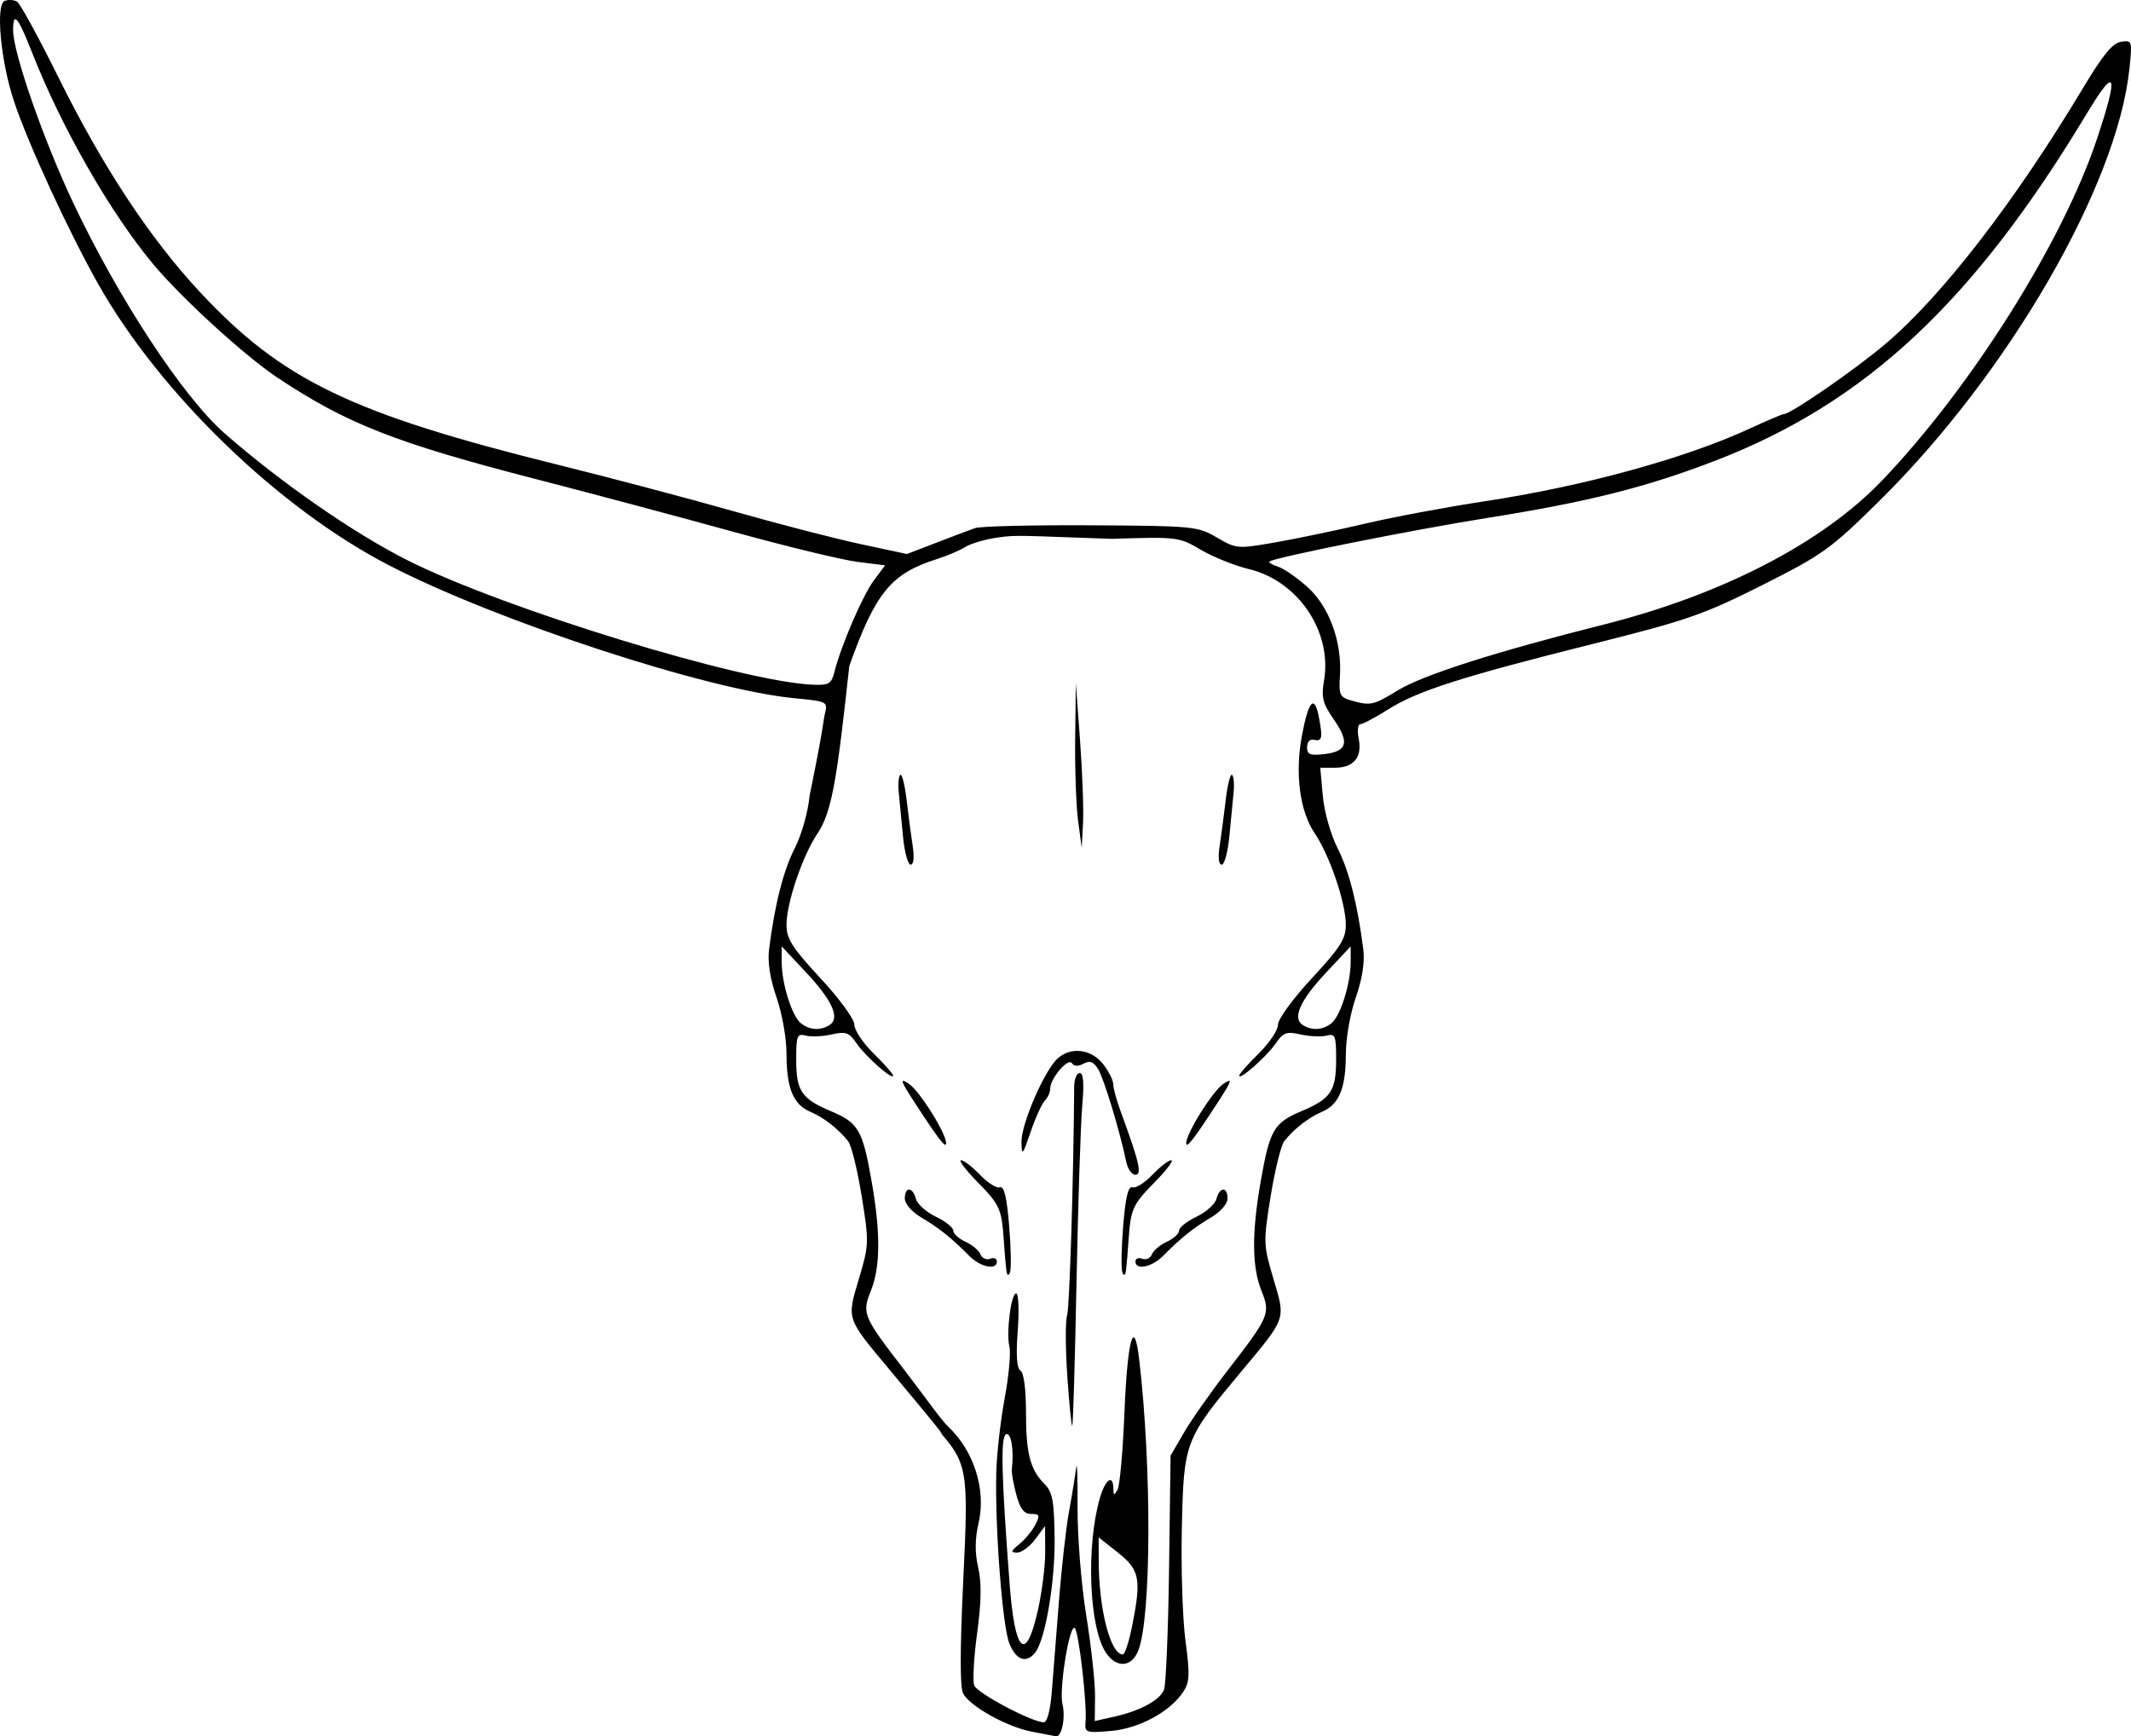 <?xml version="1.0" encoding="utf-8"?>
<!DOCTYPE svg PUBLIC "-//W3C//DTD SVG 1.1//EN" "http://www.w3.org/Graphics/SVG/1.1/DTD/svg11.dtd">
<svg xmlns="http://www.w3.org/2000/svg" viewBox="0 0 351.776 286.683" overflow="visible">
<g>
	<path d="M170.28,285.902c-4.117-0.809-10.156-4.172-11.285-6.285c-0.535-0.994-0.535-7.111,0-18.355
		c0.91-19.084,0.824-19.574-4.644-25.73c2.242,2.492,2.093,2.113-7.325-9.168c-7.414-8.879-7.257-8.422-5.242-15.211
		c1.676-5.641,1.688-6.018,0.461-13.643c-0.695-4.314-1.699-8.4-2.238-9.082c-1.59-2.029-4.035-3.93-6.27-4.879
		c-2.793-1.189-3.902-3.896-3.902-9.496c0-2.611-0.719-6.705-1.645-9.365c-1.07-3.078-1.5-5.84-1.238-7.926
		c0.938-7.418,2.348-12.98,4.242-16.713c1.145-2.258,2.203-5.996,2.442-8.633c2.438-11.853,2.23-12.375,2.57-13.731
		c0.453-1.8,0.246-1.902-4.984-2.394c-14.457-1.363-49.086-12.703-66.961-21.93c-18.219-9.402-37.844-28.383-48.055-46.476
		C11.288,38.165,4.62,23.692,2.288,16.661C0.108,10.098-0.755,0.735,0.769,0.149c0.625-0.242,1.55-0.183,2.054,0.129
		C3.327,0.587,6.429,6.27,9.71,12.899c7.254,14.649,15.039,26.449,23.269,35.293c13.59,14.59,24.997,20.094,59.184,28.559
		c8.359,2.07,21.32,5.5,28.801,7.621c7.48,2.125,17.008,4.59,21.176,5.48l7.578,1.621l4.82-1.859
		c2.656-1.023,5.547-2.113,6.426-2.422c0.879-0.308,9.48-0.515,19.113-0.461c16.941,0.094,17.621,0.16,20.801,2.016
		c3.23,1.883,3.398,1.898,9.688,0.797c3.52-0.614,10.18-2.004,14.797-3.09c4.621-1.086,13.441-2.738,19.602-3.672
		c16.477-2.492,33.223-7.09,44.012-12.082c2.777-1.285,5.254-2.336,5.508-2.336c1.137,0,11.789-7.367,16.793-11.613
		c9.363-7.946,21.438-23.602,32.684-42.391c3.191-5.328,4.797-7.266,6.18-7.469c1.824-0.265,1.855-0.156,1.371,4.481
		c-2.016,19.289-20.008,50.359-41.363,71.418c-7.984,7.879-9.246,8.781-19.262,13.824c-9.684,4.871-12.391,5.809-27.922,9.695
		c-21.688,5.43-29.016,7.774-33.828,10.828c-2.105,1.332-4.164,2.426-4.578,2.426s-0.539,1.078-0.273,2.399
		c0.613,3.062-0.809,4.8-3.93,4.8h-2.414l0.422,4.653c0.238,2.637,1.297,6.375,2.441,8.633c1.895,3.733,3.305,9.295,4.242,16.713
		c0.262,2.086-0.168,4.848-1.238,7.926c-0.926,2.66-1.645,6.754-1.645,9.365c0,5.6-1.109,8.307-3.902,9.496
		c-2.234,0.949-4.68,2.85-6.27,4.879c-0.539,0.682-1.543,4.768-2.238,9.082c-1.227,7.625-1.215,8.002,0.461,13.643
		c2.016,6.789,2.172,6.332-5.242,15.211c-9.418,11.281-9.566,11.66-9.879,25.846c-0.152,6.732,0.121,15.164,0.602,18.736
		c0.738,5.504,0.688,6.777-0.348,8.357c-2.176,3.32-7.328,6.109-11.996,6.496c-4.141,0.342-4.309,0.281-4.152-1.539
		c0.258-3.018-1.141-15.068-1.797-15.475c-0.891-0.551-2.613,10.199-2.016,12.588c0.543,2.158-0.125,5.457-1.074,5.305
		C174.011,286.627,172.198,286.281,170.28,285.902L170.28,285.902z M173.624,279.363c0.219-2.75,0.75-9.5,1.18-15
		s1.18-12.158,1.664-14.801c0.488-2.639,1.016-5.879,1.172-7.199c0.156-1.318,0.266,1.561,0.238,6.398
		c-0.023,4.973,0.602,12.805,1.441,18c0.816,5.063,1.465,11.043,1.445,13.297l-0.043,4.098l3.203-0.719
		c4.301-0.965,7.52-2.707,8.227-4.445c0.32-0.783,0.695-9.809,0.832-20.047l0.25-18.615l2.199-3.781
		c1.207-2.082,4.426-6.664,7.148-10.186c6.977-9.02,7.168-9.469,5.645-13.279c-1.57-3.918-1.602-9.578-0.102-18.096
		c1.48-8.43,2.16-9.598,6.695-11.516c4.891-2.066,5.746-3.336,5.746-8.553c0-3.932-0.152-4.303-1.582-3.932
		c-0.871,0.23-2.793,0.143-4.27-0.189c-2.348-0.533-2.871-0.34-4.121,1.479c-1.492,2.172-6.027,6.172-6.027,5.316
		c0-0.273,1.438-1.906,3.199-3.631c1.758-1.725,3.199-3.871,3.199-4.775c0-0.922,2.453-4.285,5.602-7.678
		c4.695-5.068,5.598-6.49,5.598-8.818c0-3.625-2.668-11.475-5.141-15.117c-2.449-3.608-3.273-9.809-2.125-16.008
		c1.098-5.953,2.098-7.027,2.84-3.062c0.648,3.445,0.512,3.961-0.949,3.625c-0.563-0.129-1.023,0.425-1.023,1.238
		c0,1.219,0.492,1.418,2.859,1.141c3.785-0.442,4.188-1.926,1.555-5.723c-1.852-2.676-2.09-3.617-1.609-6.453
		c1.359-8.055-4.285-16.422-12.395-18.367c-2.34-0.563-5.91-1.997-7.934-3.184c-3.613-2.129-3.863-2.16-14.676-1.813
		c-14.902-0.507-15.719-0.683-18.878-0.222c-2.047,0.297-4.442,1-5.325,1.558c-0.879,0.559-3.039,1.473-4.797,2.036
		c-7.488,2.378-10.054,5.531-14.363,17.605c-1.953,17.82-2.777,24.02-5.226,27.628c-2.473,3.642-5.141,11.492-5.141,15.117
		c0,2.328,0.902,3.75,5.598,8.818c3.148,3.393,5.601,6.756,5.601,7.678c0,0.904,1.442,3.051,3.199,4.775
		c1.762,1.725,3.2,3.357,3.2,3.631c0,0.855-4.536-3.145-6.028-5.316c-1.25-1.818-1.773-2.012-4.121-1.479
		c-1.476,0.332-3.398,0.42-4.269,0.189c-1.43-0.371-1.582,0-1.582,3.932c0,5.217,0.855,6.486,5.746,8.553
		c4.535,1.918,5.215,3.086,6.695,11.516c1.5,8.518,1.469,14.178-0.102,18.096c-1.523,3.811-1.332,4.26,5.645,13.279
		c2.723,3.521,5.941,8.104,7.148,9.234c4.02,3.771,6.293,10.141,4.981,15.83c-0.613,2.664-0.637,4.902-0.07,7.381
		c0.574,2.525,0.523,5.668-0.176,10.844c-0.547,4.014-0.762,7.896-0.477,8.629c0.492,1.281,9.543,6.078,11.473,6.082
		C172.862,284.363,173.382,282.406,173.624,279.363L173.624,279.363z M182.53,272.824c-2.754-4.197-3.262-17.486-0.973-25.461
		c0.891-3.111,2.188-4.043,2.23-1.602c0.02,1.176,0.133,1.211,0.695,0.201c0.367-0.658,0.879-6.383,1.137-12.721
		c0.492-12.148,1.586-16.064,2.441-8.736c2.086,17.881,1.996,42.646-0.176,48.057C186.776,275.33,184.253,275.455,182.53,272.824
		L182.53,272.824z M186.854,268.631c1.59-7.912,1.309-9.418-2.289-12.268l-3.203-2.533l0.008,3.865
		c0.008,7.982,1.938,15.471,3.98,15.471C185.679,273.166,186.354,271.123,186.854,268.631L186.854,268.631z M166.624,271.363
		c-1.141-2.805-2.391-19.107-2.164-28.197c0.074-3.082,0.699-8.611,1.387-12.289c0.683-3.678,1.039-7.514,0.785-8.521
		c-0.586-2.346,0.344-9.281,1.176-8.764c0.348,0.213,0.43,3.035,0.188,6.268c-0.301,3.961-0.148,6.061,0.461,6.439
		c0.551,0.338,0.906,3.025,0.906,6.857c0,6.836,0.691,9.496,3.086,11.893c1.285,1.285,1.563,2.775,1.645,8.85
		c0.098,7.285-1.559,16.975-3.25,19.008C169.366,274.688,167.733,274.092,166.624,271.363L166.624,271.363z M171.3,266.006
		c0.695-3.057,1.254-7.465,1.238-9.801l-0.023-4.242l-1.645,2.203c-0.902,1.207-2.238,2.189-2.973,2.178
		c-1.105-0.01-1.04-0.252,0.371-1.398c0.941-0.762,2.121-2.189,2.629-3.184c0.809-1.574,0.723-1.799-0.676-1.799
		c-1.188,0-1.816-0.822-2.461-3.207c-0.473-1.768-0.805-3.654-0.734-4.201c0.398-3.086-0.141-6.238-0.977-5.721
		c-0.895,0.553-0.735,6.932,0.617,24.721C167.526,272.91,169.335,274.648,171.3,266.006L171.3,266.006z M176.19,227.26
		c-0.316-4.607-0.336-9.125-0.043-10.043c0.414-1.307,1.074-22.518,1.176-37.854c0.008-1.211,0.418-2.197,0.91-2.197
		c0.617,0,0.746,1.672,0.418,5.396c-0.262,2.969-0.684,16.018-0.941,28.992c-0.254,12.977-0.57,23.701-0.707,23.836
		C176.87,235.523,176.503,231.863,176.19,227.26L176.19,227.26z M166.101,209.563c-0.106-0.879-0.286-3.039-0.403-4.801
		c-0.344-5.16-0.656-5.852-4.351-9.613c-1.934-1.971-3.149-3.586-2.7-3.586c0.45,0,1.86,1.09,3.137,2.422
		c1.274,1.332,2.754,2.254,3.281,2.053c0.68-0.264,1.129,1.604,1.52,6.311c0.305,3.676,0.367,7.162,0.133,7.746
		C166.444,210.777,166.222,210.588,166.101,209.563L166.101,209.563z M185.897,209.563c-0.121,1.025-0.344,1.215-0.617,0.531
		c-0.234-0.584-0.172-4.07,0.133-7.746c0.391-4.707,0.84-6.574,1.52-6.311c0.527,0.201,2.008-0.721,3.281-2.053
		c1.277-1.332,2.688-2.422,3.137-2.422s-0.766,1.615-2.699,3.586c-3.695,3.762-4.008,4.453-4.352,9.613
		C186.183,206.523,186.003,208.684,185.897,209.563L185.897,209.563z M159.995,207.348c-2.926-2.953-5.019-4.631-7.898-6.328
		c-1.586-0.936-2.735-2.254-2.735-3.135c0-1.998,1.301-1.957,1.828,0.053c0.227,0.865,1.707,2.193,3.293,2.949
		c1.582,0.754,2.879,1.791,2.879,2.297c0,0.508,0.91,1.336,2.024,1.844c1.113,0.51,2.222,1.441,2.468,2.078
		c0.243,0.637,0.954,0.961,1.575,0.725c0.625-0.242,1.136-0.039,1.136,0.447C164.565,209.777,161.858,209.23,159.995,207.348
		L159.995,207.348z M192.003,207.348c-1.863,1.883-4.57,2.43-4.57,0.93c0-0.486,0.512-0.689,1.137-0.447
		c0.621,0.236,1.332-0.088,1.574-0.725c0.246-0.637,1.355-1.568,2.469-2.078c1.113-0.508,2.023-1.336,2.023-1.844
		c0-0.506,1.297-1.543,2.879-2.297c1.586-0.756,3.066-2.084,3.293-2.949c0.527-2.01,1.828-2.051,1.828-0.053
		c0,0.881-1.148,2.199-2.734,3.135C197.022,202.717,194.929,204.395,192.003,207.348L192.003,207.348z M185.897,191.762
		c-1.008-4.92-3.684-13.742-4.633-15.26c-0.766-1.225-1.359-1.443-2.41-0.879c-0.895,0.479-1.574,0.447-1.906-0.082
		c-0.602-0.975-3.586,2.514-3.586,4.189c0,0.611-0.398,1.512-0.887,2.004c-0.492,0.488-1.547,2.811-2.344,5.156
		c-1.32,3.871-1.461,4.029-1.512,1.693c-0.066-3,3.867-12.031,6.051-13.896c2.223-1.9,5.484-1.461,7.422,1
		c0.918,1.172,1.672,2.656,1.672,3.301c0,0.646,0.578,2.75,1.285,4.678c3.027,8.221,3.504,10.297,2.367,10.297
		C186.827,193.963,186.144,192.973,185.897,191.762L185.897,191.762z M195.819,188.762c-0.035-1.613,4.398-8.682,6.164-9.834
		c1.547-1.008,1.402-0.541-0.98,3.125C197.108,188.049,195.839,189.691,195.819,188.762L195.819,188.762z M156.179,188.762
		c-0.02,0.93-1.289-0.713-5.184-6.709c-2.383-3.666-2.527-4.133-0.98-3.125C151.78,180.08,156.214,187.148,156.179,188.762
		L156.179,188.762z M149.069,138.166c-0.242-2.531-0.558-5.798-0.703-7.259c-0.144-1.46-0.027-2.805,0.258-2.979
		c0.285-0.176,0.762,1.738,1.051,4.257c0.293,2.521,0.742,5.93,1,7.578c0.277,1.805,0.14,3-0.348,3
		C149.878,142.762,149.312,140.692,149.069,138.166L149.069,138.166z M202.929,138.166c-0.243,2.526-0.809,4.597-1.258,4.597
		c-0.488,0-0.625-1.195-0.348-3c0.258-1.648,0.707-5.058,1-7.578c0.289-2.519,0.766-4.433,1.051-4.257
		c0.285,0.175,0.402,1.519,0.258,2.979C203.487,132.368,203.171,135.634,202.929,138.166L202.929,138.166z M177.972,135.563
		c-0.328-2.418-0.547-8.539-0.488-13.601l0.109-9.2l0.703,9.602c0.387,5.281,0.605,11.398,0.484,13.598l-0.215,4L177.972,135.563z
		 M132.202,168.938c1.461,1.156,3.211,1.268,4.738,0.301c1.778-1.125,0.454-4.068-3.914-8.729l-3.992-4.258v2.561
		C129.034,162.367,130.726,167.77,132.202,168.938L132.202,168.938z M219.796,168.938c1.477-1.168,3.168-6.57,3.168-10.125v-2.561
		l-3.992,4.258c-4.367,4.66-5.691,7.604-3.914,8.729C216.585,170.205,218.335,170.094,219.796,168.938L219.796,168.938z
		 M230.71,114.001c4.148-2.543,16.113-6.371,34.004-10.875c19.559-4.926,36.074-13.469,45.934-23.758
		c14.68-15.324,29.789-39.316,35.473-56.324c3.68-11.016,3.191-12.328-1.613-4.34c-18.715,31.121-36.48,47.746-61.246,57.316
		c-11.391,4.403-21.133,6.856-37.66,9.481c-12.324,1.957-35.422,6.582-36.059,7.218c-0.164,0.165,0.488,0.547,1.449,0.852
		c0.961,0.309,3.152,1.824,4.867,3.375c3.574,3.227,5.699,9.066,5.332,14.656c-0.203,3.082-0.012,3.512,1.773,4.028
		C226.226,116.567,226.683,116.469,230.71,114.001L230.71,114.001z M137.737,110.962c1.067-4.289,4.657-12.633,6.5-15.11
		l1.871-2.511l-4.558-0.571c-2.508-0.312-11.766-2.558-20.574-4.988c-8.805-2.434-23.391-6.324-32.411-8.652
		c-23.211-5.985-31.253-9.137-42.703-16.735c-5.418-3.597-15.875-13.144-20.586-18.797C18.214,35.13,10.179,21.094,5.331,8.762
		C2.952,2.708,2.163,1.77,2.163,4.993c0,3.695,5.016,18.109,9.895,28.437c7.511,15.903,18.152,32.102,25.05,38.145
		c9.352,8.187,21.36,16.512,30.274,20.988c15.957,8.008,55.293,20.059,66.894,20.492
		C136.827,113.149,137.257,112.891,137.737,110.962L137.737,110.962z"/>
</g>
</svg>
